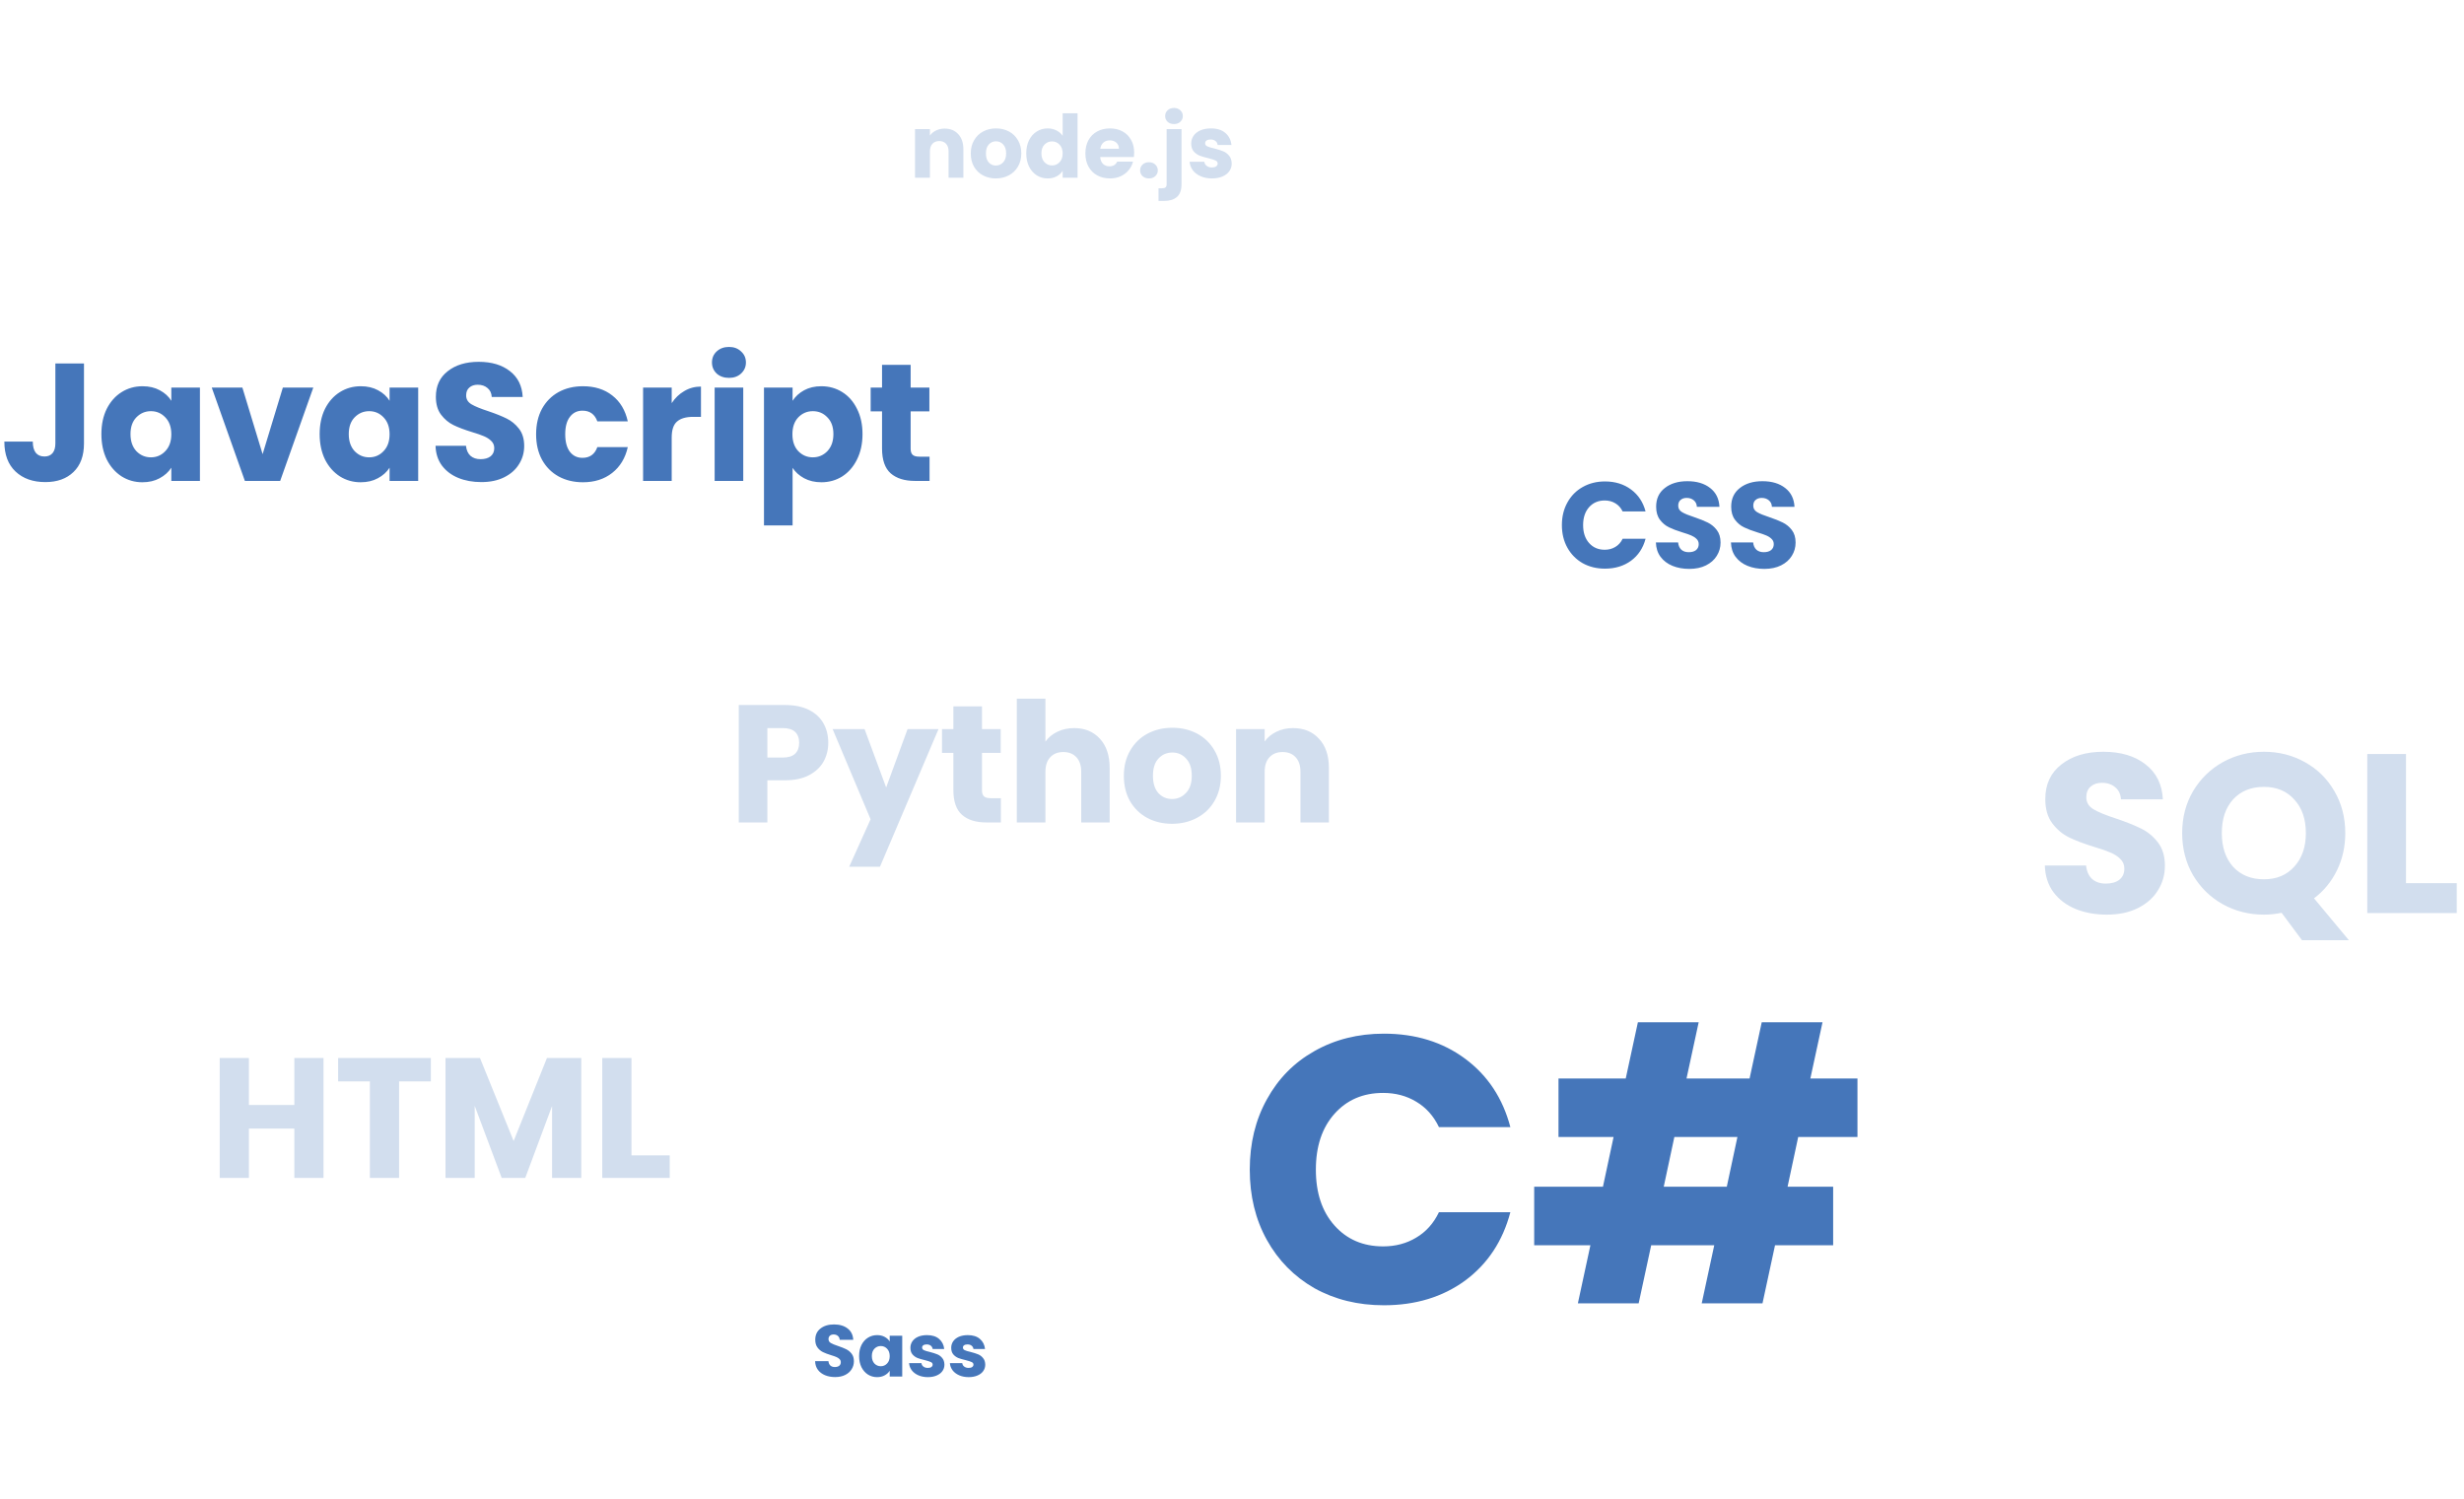 <svg width="707" height="430" viewBox="0 0 707 430" fill="none" xmlns="http://www.w3.org/2000/svg">
<g id="Languages">
<path id="HTML" d="M92.83 303.602V338H84.451V323.839H71.417V338H63.038V303.602H71.417V317.077H84.451V303.602H92.83ZM123.624 303.602V310.315H114.51V338H106.131V310.315H97.017V303.602H123.624ZM166.784 303.602V338H158.405V317.371L150.712 338H143.95L136.208 317.322V338H127.829V303.602H137.727L147.38 327.416L156.935 303.602H166.784ZM181.188 331.532H192.164V338H172.809V303.602H181.188V331.532Z" fill="#D2DEEE"/>
<path id="CSS" d="M448.155 150.68C448.155 148.253 448.68 146.095 449.73 144.205C450.78 142.292 452.238 140.81 454.105 139.76C455.995 138.687 458.13 138.15 460.51 138.15C463.427 138.15 465.923 138.92 468 140.46C470.077 142 471.465 144.1 472.165 146.76H465.585C465.095 145.733 464.395 144.952 463.485 144.415C462.598 143.878 461.583 143.61 460.44 143.61C458.597 143.61 457.103 144.252 455.96 145.535C454.817 146.818 454.245 148.533 454.245 150.68C454.245 152.827 454.817 154.542 455.96 155.825C457.103 157.108 458.597 157.75 460.44 157.75C461.583 157.75 462.598 157.482 463.485 156.945C464.395 156.408 465.095 155.627 465.585 154.6H472.165C471.465 157.26 470.077 159.36 468 160.9C465.923 162.417 463.427 163.175 460.51 163.175C458.13 163.175 455.995 162.65 454.105 161.6C452.238 160.527 450.78 159.045 449.73 157.155C448.68 155.265 448.155 153.107 448.155 150.68ZM484.72 163.245C482.923 163.245 481.313 162.953 479.89 162.37C478.467 161.787 477.323 160.923 476.46 159.78C475.62 158.637 475.177 157.26 475.13 155.65H481.5C481.593 156.56 481.908 157.26 482.445 157.75C482.982 158.217 483.682 158.45 484.545 158.45C485.432 158.45 486.132 158.252 486.645 157.855C487.158 157.435 487.415 156.863 487.415 156.14C487.415 155.533 487.205 155.032 486.785 154.635C486.388 154.238 485.887 153.912 485.28 153.655C484.697 153.398 483.857 153.107 482.76 152.78C481.173 152.29 479.878 151.8 478.875 151.31C477.872 150.82 477.008 150.097 476.285 149.14C475.562 148.183 475.2 146.935 475.2 145.395C475.2 143.108 476.028 141.323 477.685 140.04C479.342 138.733 481.5 138.08 484.16 138.08C486.867 138.08 489.048 138.733 490.705 140.04C492.362 141.323 493.248 143.12 493.365 145.43H486.89C486.843 144.637 486.552 144.018 486.015 143.575C485.478 143.108 484.79 142.875 483.95 142.875C483.227 142.875 482.643 143.073 482.2 143.47C481.757 143.843 481.535 144.392 481.535 145.115C481.535 145.908 481.908 146.527 482.655 146.97C483.402 147.413 484.568 147.892 486.155 148.405C487.742 148.942 489.025 149.455 490.005 149.945C491.008 150.435 491.872 151.147 492.595 152.08C493.318 153.013 493.68 154.215 493.68 155.685C493.68 157.085 493.318 158.357 492.595 159.5C491.895 160.643 490.868 161.553 489.515 162.23C488.162 162.907 486.563 163.245 484.72 163.245ZM506.253 163.245C504.457 163.245 502.847 162.953 501.423 162.37C500 161.787 498.857 160.923 497.993 159.78C497.153 158.637 496.71 157.26 496.663 155.65H503.033C503.127 156.56 503.442 157.26 503.978 157.75C504.515 158.217 505.215 158.45 506.078 158.45C506.965 158.45 507.665 158.252 508.178 157.855C508.692 157.435 508.948 156.863 508.948 156.14C508.948 155.533 508.738 155.032 508.318 154.635C507.922 154.238 507.42 153.912 506.813 153.655C506.23 153.398 505.39 153.107 504.293 152.78C502.707 152.29 501.412 151.8 500.408 151.31C499.405 150.82 498.542 150.097 497.818 149.14C497.095 148.183 496.733 146.935 496.733 145.395C496.733 143.108 497.562 141.323 499.218 140.04C500.875 138.733 503.033 138.08 505.693 138.08C508.4 138.08 510.582 138.733 512.238 140.04C513.895 141.323 514.782 143.12 514.898 145.43H508.423C508.377 144.637 508.085 144.018 507.548 143.575C507.012 143.108 506.323 142.875 505.483 142.875C504.76 142.875 504.177 143.073 503.733 143.47C503.29 143.843 503.068 144.392 503.068 145.115C503.068 145.908 503.442 146.527 504.188 146.97C504.935 147.413 506.102 147.892 507.688 148.405C509.275 148.942 510.558 149.455 511.538 149.945C512.542 150.435 513.405 151.147 514.128 152.08C514.852 153.013 515.213 154.215 515.213 155.685C515.213 157.085 514.852 158.357 514.128 159.5C513.428 160.643 512.402 161.553 511.048 162.23C509.695 162.907 508.097 163.245 506.253 163.245Z" fill="#4576BA"/>
<path id="JavaScript" d="M24.096 104.304V127.248C24.096 130.8 23.088 133.536 21.072 135.456C19.088 137.376 16.4 138.336 13.008 138.336C9.456 138.336 6.608 137.328 4.464 135.312C2.32 133.296 1.248 130.432 1.248 126.72H9.408C9.408 128.128 9.696 129.2 10.272 129.936C10.848 130.64 11.68 130.992 12.768 130.992C13.76 130.992 14.528 130.672 15.072 130.032C15.616 129.392 15.888 128.464 15.888 127.248V104.304H24.096ZM29.094 124.56C29.094 121.808 29.606 119.392 30.63 117.312C31.686 115.232 33.11 113.632 34.902 112.512C36.694 111.392 38.694 110.832 40.902 110.832C42.79 110.832 44.438 111.216 45.846 111.984C47.286 112.752 48.39 113.76 49.158 115.008V111.216H57.366V138H49.158V134.208C48.358 135.456 47.238 136.464 45.798 137.232C44.39 138 42.742 138.384 40.854 138.384C38.678 138.384 36.694 137.824 34.902 136.704C33.11 135.552 31.686 133.936 30.63 131.856C29.606 129.744 29.094 127.312 29.094 124.56ZM49.158 124.608C49.158 122.56 48.582 120.944 47.43 119.76C46.31 118.576 44.934 117.984 43.302 117.984C41.67 117.984 40.278 118.576 39.126 119.76C38.006 120.912 37.446 122.512 37.446 124.56C37.446 126.608 38.006 128.24 39.126 129.456C40.278 130.64 41.67 131.232 43.302 131.232C44.934 131.232 46.31 130.64 47.43 129.456C48.582 128.272 49.158 126.656 49.158 124.608ZM75.352 130.32L81.16 111.216H89.896L80.392 138H70.264L60.76 111.216H69.544L75.352 130.32ZM91.719 124.56C91.719 121.808 92.231 119.392 93.255 117.312C94.311 115.232 95.735 113.632 97.527 112.512C99.319 111.392 101.319 110.832 103.527 110.832C105.415 110.832 107.063 111.216 108.471 111.984C109.911 112.752 111.015 113.76 111.783 115.008V111.216H119.991V138H111.783V134.208C110.983 135.456 109.863 136.464 108.423 137.232C107.015 138 105.367 138.384 103.479 138.384C101.303 138.384 99.319 137.824 97.527 136.704C95.735 135.552 94.311 133.936 93.255 131.856C92.231 129.744 91.719 127.312 91.719 124.56ZM111.783 124.608C111.783 122.56 111.207 120.944 110.055 119.76C108.935 118.576 107.559 117.984 105.927 117.984C104.295 117.984 102.903 118.576 101.751 119.76C100.631 120.912 100.071 122.512 100.071 124.56C100.071 126.608 100.631 128.24 101.751 129.456C102.903 130.64 104.295 131.232 105.927 131.232C107.559 131.232 108.935 130.64 110.055 129.456C111.207 128.272 111.783 126.656 111.783 124.608ZM138.121 138.336C135.657 138.336 133.449 137.936 131.497 137.136C129.545 136.336 127.977 135.152 126.793 133.584C125.641 132.016 125.033 130.128 124.969 127.92H133.705C133.833 129.168 134.265 130.128 135.001 130.8C135.737 131.44 136.697 131.76 137.881 131.76C139.097 131.76 140.057 131.488 140.761 130.944C141.465 130.368 141.817 129.584 141.817 128.592C141.817 127.76 141.529 127.072 140.953 126.528C140.409 125.984 139.721 125.536 138.889 125.184C138.089 124.832 136.937 124.432 135.433 123.984C133.257 123.312 131.481 122.64 130.105 121.968C128.729 121.296 127.545 120.304 126.553 118.992C125.561 117.68 125.065 115.968 125.065 113.856C125.065 110.72 126.201 108.272 128.473 106.512C130.745 104.72 133.705 103.824 137.353 103.824C141.065 103.824 144.057 104.72 146.329 106.512C148.601 108.272 149.817 110.736 149.977 113.904H141.097C141.033 112.816 140.633 111.968 139.897 111.36C139.161 110.72 138.217 110.4 137.065 110.4C136.073 110.4 135.273 110.672 134.665 111.216C134.057 111.728 133.753 112.48 133.753 113.472C133.753 114.56 134.265 115.408 135.289 116.016C136.313 116.624 137.913 117.28 140.089 117.984C142.265 118.72 144.025 119.424 145.369 120.096C146.745 120.768 147.929 121.744 148.921 123.024C149.913 124.304 150.409 125.952 150.409 127.968C150.409 129.888 149.913 131.632 148.921 133.2C147.961 134.768 146.553 136.016 144.697 136.944C142.841 137.872 140.649 138.336 138.121 138.336ZM153.828 124.608C153.828 121.824 154.388 119.392 155.508 117.312C156.66 115.232 158.244 113.632 160.26 112.512C162.308 111.392 164.644 110.832 167.268 110.832C170.628 110.832 173.428 111.712 175.668 113.472C177.94 115.232 179.428 117.712 180.132 120.912H171.396C170.66 118.864 169.236 117.84 167.124 117.84C165.62 117.84 164.42 118.432 163.524 119.616C162.628 120.768 162.18 122.432 162.18 124.608C162.18 126.784 162.628 128.464 163.524 129.648C164.42 130.8 165.62 131.376 167.124 131.376C169.236 131.376 170.66 130.352 171.396 128.304H180.132C179.428 131.44 177.94 133.904 175.668 135.696C173.396 137.488 170.596 138.384 167.268 138.384C164.644 138.384 162.308 137.824 160.26 136.704C158.244 135.584 156.66 133.984 155.508 131.904C154.388 129.824 153.828 127.392 153.828 124.608ZM192.731 115.68C193.691 114.208 194.891 113.056 196.331 112.224C197.771 111.36 199.371 110.928 201.131 110.928V119.616H198.875C196.827 119.616 195.291 120.064 194.267 120.96C193.243 121.824 192.731 123.36 192.731 125.568V138H184.523V111.216H192.731V115.68ZM209.182 108.432C207.742 108.432 206.558 108.016 205.63 107.184C204.734 106.32 204.286 105.264 204.286 104.016C204.286 102.736 204.734 101.68 205.63 100.848C206.558 99.984 207.742 99.552 209.182 99.552C210.59 99.552 211.742 99.984 212.638 100.848C213.566 101.68 214.03 102.736 214.03 104.016C214.03 105.264 213.566 106.32 212.638 107.184C211.742 108.016 210.59 108.432 209.182 108.432ZM213.262 111.216V138H205.054V111.216H213.262ZM227.418 115.008C228.218 113.76 229.322 112.752 230.73 111.984C232.138 111.216 233.786 110.832 235.674 110.832C237.882 110.832 239.882 111.392 241.674 112.512C243.466 113.632 244.874 115.232 245.898 117.312C246.954 119.392 247.482 121.808 247.482 124.56C247.482 127.312 246.954 129.744 245.898 131.856C244.874 133.936 243.466 135.552 241.674 136.704C239.882 137.824 237.882 138.384 235.674 138.384C233.818 138.384 232.17 138 230.73 137.232C229.322 136.464 228.218 135.472 227.418 134.256V150.768H219.21V111.216H227.418V115.008ZM239.13 124.56C239.13 122.512 238.554 120.912 237.402 119.76C236.282 118.576 234.89 117.984 233.226 117.984C231.594 117.984 230.202 118.576 229.05 119.76C227.93 120.944 227.37 122.56 227.37 124.608C227.37 126.656 227.93 128.272 229.05 129.456C230.202 130.64 231.594 131.232 233.226 131.232C234.858 131.232 236.25 130.64 237.402 129.456C238.554 128.24 239.13 126.608 239.13 124.56ZM266.717 131.04V138H262.541C259.565 138 257.245 137.28 255.581 135.84C253.917 134.368 253.085 131.984 253.085 128.688V118.032H249.821V111.216H253.085V104.688H261.293V111.216H266.669V118.032H261.293V128.784C261.293 129.584 261.485 130.16 261.869 130.512C262.253 130.864 262.893 131.04 263.789 131.04H266.717Z" fill="#4576BA"/>
<path id="node.js" d="M271.05 36.9C272.683 36.9 273.983 37.433 274.95 38.5C275.933 39.55 276.425 41 276.425 42.85V51H272.175V43.425C272.175 42.492 271.933 41.767 271.45 41.25C270.967 40.733 270.317 40.475 269.5 40.475C268.683 40.475 268.033 40.733 267.55 41.25C267.067 41.767 266.825 42.492 266.825 43.425V51H262.55V37.05H266.825V38.9C267.258 38.283 267.842 37.8 268.575 37.45C269.308 37.083 270.133 36.9 271.05 36.9ZM285.746 51.2C284.379 51.2 283.146 50.908 282.046 50.325C280.962 49.742 280.104 48.908 279.471 47.825C278.854 46.742 278.546 45.475 278.546 44.025C278.546 42.592 278.862 41.333 279.496 40.25C280.129 39.15 280.996 38.308 282.096 37.725C283.196 37.142 284.429 36.85 285.796 36.85C287.162 36.85 288.396 37.142 289.496 37.725C290.596 38.308 291.462 39.15 292.096 40.25C292.729 41.333 293.046 42.592 293.046 44.025C293.046 45.458 292.721 46.725 292.071 47.825C291.437 48.908 290.562 49.742 289.446 50.325C288.346 50.908 287.112 51.2 285.746 51.2ZM285.746 47.5C286.562 47.5 287.254 47.2 287.821 46.6C288.404 46 288.696 45.142 288.696 44.025C288.696 42.908 288.412 42.05 287.846 41.45C287.296 40.85 286.612 40.55 285.796 40.55C284.962 40.55 284.271 40.85 283.721 41.45C283.171 42.033 282.896 42.892 282.896 44.025C282.896 45.142 283.162 46 283.696 46.6C284.246 47.2 284.929 47.5 285.746 47.5ZM294.464 44C294.464 42.567 294.73 41.308 295.264 40.225C295.814 39.142 296.555 38.308 297.489 37.725C298.422 37.142 299.464 36.85 300.614 36.85C301.53 36.85 302.364 37.042 303.114 37.425C303.88 37.808 304.48 38.325 304.914 38.975V32.5H309.189V51H304.914V49C304.514 49.667 303.939 50.2 303.189 50.6C302.455 51 301.597 51.2 300.614 51.2C299.464 51.2 298.422 50.908 297.489 50.325C296.555 49.725 295.814 48.883 295.264 47.8C294.73 46.7 294.464 45.433 294.464 44ZM304.914 44.025C304.914 42.958 304.614 42.117 304.014 41.5C303.43 40.883 302.714 40.575 301.864 40.575C301.014 40.575 300.289 40.883 299.689 41.5C299.105 42.1 298.814 42.933 298.814 44C298.814 45.067 299.105 45.917 299.689 46.55C300.289 47.167 301.014 47.475 301.864 47.475C302.714 47.475 303.43 47.167 304.014 46.55C304.614 45.933 304.914 45.092 304.914 44.025ZM325.431 43.8C325.431 44.2 325.406 44.617 325.356 45.05H315.681C315.748 45.917 316.023 46.583 316.506 47.05C317.006 47.5 317.615 47.725 318.331 47.725C319.398 47.725 320.14 47.275 320.556 46.375H325.106C324.873 47.292 324.448 48.117 323.831 48.85C323.231 49.583 322.473 50.158 321.556 50.575C320.64 50.992 319.615 51.2 318.481 51.2C317.115 51.2 315.898 50.908 314.831 50.325C313.765 49.742 312.931 48.908 312.331 47.825C311.731 46.742 311.431 45.475 311.431 44.025C311.431 42.575 311.723 41.308 312.306 40.225C312.906 39.142 313.74 38.308 314.806 37.725C315.873 37.142 317.098 36.85 318.481 36.85C319.831 36.85 321.031 37.133 322.081 37.7C323.131 38.267 323.948 39.075 324.531 40.125C325.131 41.175 325.431 42.4 325.431 43.8ZM321.056 42.675C321.056 41.942 320.806 41.358 320.306 40.925C319.806 40.492 319.181 40.275 318.431 40.275C317.715 40.275 317.106 40.483 316.606 40.9C316.123 41.317 315.823 41.908 315.706 42.675H321.056ZM329.687 51.2C328.937 51.2 328.32 50.983 327.837 50.55C327.37 50.1 327.137 49.55 327.137 48.9C327.137 48.233 327.37 47.675 327.837 47.225C328.32 46.775 328.937 46.55 329.687 46.55C330.42 46.55 331.02 46.775 331.487 47.225C331.97 47.675 332.212 48.233 332.212 48.9C332.212 49.55 331.97 50.1 331.487 50.55C331.02 50.983 330.42 51.2 329.687 51.2ZM336.867 35.6C336.117 35.6 335.501 35.383 335.017 34.95C334.551 34.5 334.317 33.95 334.317 33.3C334.317 32.633 334.551 32.083 335.017 31.65C335.501 31.2 336.117 30.975 336.867 30.975C337.601 30.975 338.201 31.2 338.667 31.65C339.151 32.083 339.392 32.633 339.392 33.3C339.392 33.95 339.151 34.5 338.667 34.95C338.201 35.383 337.601 35.6 336.867 35.6ZM339.017 52.8C339.017 54.517 338.584 55.75 337.717 56.5C336.851 57.267 335.642 57.65 334.092 57.65H332.417V54.025H333.442C333.909 54.025 334.242 53.933 334.442 53.75C334.642 53.567 334.742 53.267 334.742 52.85V37.05H339.017V52.8ZM347.766 51.2C346.549 51.2 345.466 50.992 344.516 50.575C343.566 50.158 342.816 49.592 342.266 48.875C341.716 48.142 341.408 47.325 341.341 46.425H345.566C345.616 46.908 345.841 47.3 346.241 47.6C346.641 47.9 347.133 48.05 347.716 48.05C348.249 48.05 348.658 47.95 348.941 47.75C349.241 47.533 349.391 47.258 349.391 46.925C349.391 46.525 349.183 46.233 348.766 46.05C348.349 45.85 347.674 45.633 346.741 45.4C345.741 45.167 344.908 44.925 344.241 44.675C343.574 44.408 342.999 44 342.516 43.45C342.033 42.883 341.791 42.125 341.791 41.175C341.791 40.375 342.008 39.65 342.441 39C342.891 38.333 343.541 37.808 344.391 37.425C345.258 37.042 346.283 36.85 347.466 36.85C349.216 36.85 350.591 37.283 351.591 38.15C352.608 39.017 353.191 40.167 353.341 41.6H349.391C349.324 41.117 349.108 40.733 348.741 40.45C348.391 40.167 347.924 40.025 347.341 40.025C346.841 40.025 346.458 40.125 346.191 40.325C345.924 40.508 345.791 40.767 345.791 41.1C345.791 41.5 345.999 41.8 346.416 42C346.849 42.2 347.516 42.4 348.416 42.6C349.449 42.867 350.291 43.133 350.941 43.4C351.591 43.65 352.158 44.067 352.641 44.65C353.141 45.217 353.399 45.983 353.416 46.95C353.416 47.767 353.183 48.5 352.716 49.15C352.266 49.783 351.608 50.283 350.741 50.65C349.891 51.017 348.899 51.2 347.766 51.2Z" fill="#D2DEEE"/>
<path id="C#" d="M358.597 335.632C358.597 328.075 360.232 321.353 363.502 315.467C366.772 309.508 371.314 304.894 377.127 301.624C383.013 298.281 389.662 296.61 397.074 296.61C406.157 296.61 413.933 299.008 420.4 303.804C426.867 308.6 431.191 315.14 433.371 323.424H412.879C411.353 320.227 409.173 317.792 406.339 316.121C403.578 314.45 400.417 313.614 396.856 313.614C391.115 313.614 386.465 315.612 382.904 319.609C379.343 323.606 377.563 328.947 377.563 335.632C377.563 342.317 379.343 347.658 382.904 351.655C386.465 355.652 391.115 357.65 396.856 357.65C400.417 357.65 403.578 356.814 406.339 355.143C409.173 353.472 411.353 351.037 412.879 347.84H433.371C431.191 356.124 426.867 362.664 420.4 367.46C413.933 372.183 406.157 374.545 397.074 374.545C389.662 374.545 383.013 372.91 377.127 369.64C371.314 366.297 366.772 361.683 363.502 355.797C360.232 349.911 358.597 343.189 358.597 335.632ZM515.962 326.258L512.91 340.537H525.99V357.323H509.313L505.716 374H488.276L491.873 357.323H473.779L470.182 374H452.742L456.339 357.323H440.207V340.537H459.936L462.988 326.258H447.183V309.472H466.476L469.964 293.34H487.404L483.916 309.472H502.01L505.498 293.34H522.938L519.45 309.472H532.966V326.258H515.962ZM498.522 326.258H480.428L477.376 340.537H495.47L498.522 326.258Z" fill="#4576BA"/>
<path id="Python" d="M237.656 213.152C237.656 215.104 237.208 216.896 236.312 218.528C235.416 220.128 234.04 221.424 232.184 222.416C230.328 223.408 228.024 223.904 225.272 223.904H220.184V236H211.976V202.304H225.272C227.96 202.304 230.232 202.768 232.088 203.696C233.944 204.624 235.336 205.904 236.264 207.536C237.192 209.168 237.656 211.04 237.656 213.152ZM224.648 217.376C226.216 217.376 227.384 217.008 228.152 216.272C228.92 215.536 229.304 214.496 229.304 213.152C229.304 211.808 228.92 210.768 228.152 210.032C227.384 209.296 226.216 208.928 224.648 208.928H220.184V217.376H224.648ZM269.289 209.216L252.489 248.72H243.657L249.801 235.088L238.905 209.216H248.073L254.265 225.968L260.409 209.216H269.289ZM287.185 229.04V236H283.009C280.033 236 277.713 235.28 276.049 233.84C274.385 232.368 273.553 229.984 273.553 226.688V216.032H270.289V209.216H273.553V202.688H281.761V209.216H287.137V216.032H281.761V226.784C281.761 227.584 281.953 228.16 282.337 228.512C282.721 228.864 283.361 229.04 284.257 229.04H287.185ZM308.221 208.928C311.293 208.928 313.757 209.952 315.613 212C317.469 214.016 318.397 216.8 318.397 220.352V236H310.237V221.456C310.237 219.664 309.773 218.272 308.845 217.28C307.917 216.288 306.669 215.792 305.101 215.792C303.533 215.792 302.285 216.288 301.357 217.28C300.429 218.272 299.965 219.664 299.965 221.456V236H291.757V200.48H299.965V212.816C300.797 211.632 301.933 210.688 303.373 209.984C304.813 209.28 306.429 208.928 308.221 208.928ZM336.293 236.384C333.669 236.384 331.301 235.824 329.189 234.704C327.109 233.584 325.461 231.984 324.245 229.904C323.061 227.824 322.469 225.392 322.469 222.608C322.469 219.856 323.077 217.44 324.293 215.36C325.509 213.248 327.173 211.632 329.285 210.512C331.397 209.392 333.765 208.832 336.389 208.832C339.013 208.832 341.381 209.392 343.493 210.512C345.605 211.632 347.269 213.248 348.485 215.36C349.701 217.44 350.309 219.856 350.309 222.608C350.309 225.36 349.685 227.792 348.437 229.904C347.221 231.984 345.541 233.584 343.397 234.704C341.285 235.824 338.917 236.384 336.293 236.384ZM336.293 229.28C337.861 229.28 339.189 228.704 340.277 227.552C341.397 226.4 341.957 224.752 341.957 222.608C341.957 220.464 341.413 218.816 340.325 217.664C339.269 216.512 337.957 215.936 336.389 215.936C334.789 215.936 333.461 216.512 332.405 217.664C331.349 218.784 330.821 220.432 330.821 222.608C330.821 224.752 331.333 226.4 332.357 227.552C333.413 228.704 334.725 229.28 336.293 229.28ZM370.984 208.928C374.12 208.928 376.616 209.952 378.472 212C380.36 214.016 381.304 216.8 381.304 220.352V236H373.144V221.456C373.144 219.664 372.68 218.272 371.752 217.28C370.824 216.288 369.576 215.792 368.008 215.792C366.44 215.792 365.192 216.288 364.264 217.28C363.336 218.272 362.872 219.664 362.872 221.456V236H354.664V209.216H362.872V212.768C363.704 211.584 364.824 210.656 366.232 209.984C367.64 209.28 369.224 208.928 370.984 208.928Z" fill="#D2DEEE"/>
<path id="Sass" d="M239.636 395.147C238.558 395.147 237.592 394.972 236.738 394.622C235.884 394.272 235.198 393.754 234.68 393.068C234.176 392.382 233.91 391.556 233.882 390.59H237.704C237.76 391.136 237.949 391.556 238.271 391.85C238.593 392.13 239.013 392.27 239.531 392.27C240.063 392.27 240.483 392.151 240.791 391.913C241.099 391.661 241.253 391.318 241.253 390.884C241.253 390.52 241.127 390.219 240.875 389.981C240.637 389.743 240.336 389.547 239.972 389.393C239.622 389.239 239.118 389.064 238.46 388.868C237.508 388.574 236.731 388.28 236.129 387.986C235.527 387.692 235.009 387.258 234.575 386.684C234.141 386.11 233.924 385.361 233.924 384.437C233.924 383.065 234.421 381.994 235.415 381.224C236.409 380.44 237.704 380.048 239.3 380.048C240.924 380.048 242.233 380.44 243.227 381.224C244.221 381.994 244.753 383.072 244.823 384.458H240.938C240.91 383.982 240.735 383.611 240.413 383.345C240.091 383.065 239.678 382.925 239.174 382.925C238.74 382.925 238.39 383.044 238.124 383.282C237.858 383.506 237.725 383.835 237.725 384.269C237.725 384.745 237.949 385.116 238.397 385.382C238.845 385.648 239.545 385.935 240.497 386.243C241.449 386.565 242.219 386.873 242.807 387.167C243.409 387.461 243.927 387.888 244.361 388.448C244.795 389.008 245.012 389.729 245.012 390.611C245.012 391.451 244.795 392.214 244.361 392.9C243.941 393.586 243.325 394.132 242.513 394.538C241.701 394.944 240.742 395.147 239.636 395.147ZM246.508 389.12C246.508 387.916 246.732 386.859 247.18 385.949C247.642 385.039 248.265 384.339 249.049 383.849C249.833 383.359 250.708 383.114 251.674 383.114C252.5 383.114 253.221 383.282 253.837 383.618C254.467 383.954 254.95 384.395 255.286 384.941V383.282H258.877V395H255.286V393.341C254.936 393.887 254.446 394.328 253.816 394.664C253.2 395 252.479 395.168 251.653 395.168C250.701 395.168 249.833 394.923 249.049 394.433C248.265 393.929 247.642 393.222 247.18 392.312C246.732 391.388 246.508 390.324 246.508 389.12ZM255.286 389.141C255.286 388.245 255.034 387.538 254.53 387.02C254.04 386.502 253.438 386.243 252.724 386.243C252.01 386.243 251.401 386.502 250.897 387.02C250.407 387.524 250.162 388.224 250.162 389.12C250.162 390.016 250.407 390.73 250.897 391.262C251.401 391.78 252.01 392.039 252.724 392.039C253.438 392.039 254.04 391.78 254.53 391.262C255.034 390.744 255.286 390.037 255.286 389.141ZM266.242 395.168C265.22 395.168 264.31 394.993 263.512 394.643C262.714 394.293 262.084 393.817 261.622 393.215C261.16 392.599 260.901 391.913 260.845 391.157H264.394C264.436 391.563 264.625 391.892 264.961 392.144C265.297 392.396 265.71 392.522 266.2 392.522C266.648 392.522 266.991 392.438 267.229 392.27C267.481 392.088 267.607 391.857 267.607 391.577C267.607 391.241 267.432 390.996 267.082 390.842C266.732 390.674 266.165 390.492 265.381 390.296C264.541 390.1 263.841 389.897 263.281 389.687C262.721 389.463 262.238 389.12 261.832 388.658C261.426 388.182 261.223 387.545 261.223 386.747C261.223 386.075 261.405 385.466 261.769 384.92C262.147 384.36 262.693 383.919 263.407 383.597C264.135 383.275 264.996 383.114 265.99 383.114C267.46 383.114 268.615 383.478 269.455 384.206C270.309 384.934 270.799 385.9 270.925 387.104H267.607C267.551 386.698 267.369 386.376 267.061 386.138C266.767 385.9 266.375 385.781 265.885 385.781C265.465 385.781 265.143 385.865 264.919 386.033C264.695 386.187 264.583 386.404 264.583 386.684C264.583 387.02 264.758 387.272 265.108 387.44C265.472 387.608 266.032 387.776 266.788 387.944C267.656 388.168 268.363 388.392 268.909 388.616C269.455 388.826 269.931 389.176 270.337 389.666C270.757 390.142 270.974 390.786 270.988 391.598C270.988 392.284 270.792 392.9 270.4 393.446C270.022 393.978 269.469 394.398 268.741 394.706C268.027 395.014 267.194 395.168 266.242 395.168ZM277.952 395.168C276.93 395.168 276.02 394.993 275.222 394.643C274.424 394.293 273.794 393.817 273.332 393.215C272.87 392.599 272.611 391.913 272.555 391.157H276.104C276.146 391.563 276.335 391.892 276.671 392.144C277.007 392.396 277.42 392.522 277.91 392.522C278.358 392.522 278.701 392.438 278.939 392.27C279.191 392.088 279.317 391.857 279.317 391.577C279.317 391.241 279.142 390.996 278.792 390.842C278.442 390.674 277.875 390.492 277.091 390.296C276.251 390.1 275.551 389.897 274.991 389.687C274.431 389.463 273.948 389.12 273.542 388.658C273.136 388.182 272.933 387.545 272.933 386.747C272.933 386.075 273.115 385.466 273.479 384.92C273.857 384.36 274.403 383.919 275.117 383.597C275.845 383.275 276.706 383.114 277.7 383.114C279.17 383.114 280.325 383.478 281.165 384.206C282.019 384.934 282.509 385.9 282.635 387.104H279.317C279.261 386.698 279.079 386.376 278.771 386.138C278.477 385.9 278.085 385.781 277.595 385.781C277.175 385.781 276.853 385.865 276.629 386.033C276.405 386.187 276.293 386.404 276.293 386.684C276.293 387.02 276.468 387.272 276.818 387.44C277.182 387.608 277.742 387.776 278.498 387.944C279.366 388.168 280.073 388.392 280.619 388.616C281.165 388.826 281.641 389.176 282.047 389.666C282.467 390.142 282.684 390.786 282.698 391.598C282.698 392.284 282.502 392.9 282.11 393.446C281.732 393.978 281.179 394.398 280.451 394.706C279.737 395.014 278.904 395.168 277.952 395.168Z" fill="#4576BA"/>
<path id="SQL" d="M604.54 262.455C601.203 262.455 598.213 261.913 595.57 260.83C592.927 259.747 590.803 258.143 589.2 256.02C587.64 253.897 586.817 251.34 586.73 248.35H598.56C598.733 250.04 599.318 251.34 600.315 252.25C601.312 253.117 602.612 253.55 604.215 253.55C605.862 253.55 607.162 253.182 608.115 252.445C609.068 251.665 609.545 250.603 609.545 249.26C609.545 248.133 609.155 247.202 608.375 246.465C607.638 245.728 606.707 245.122 605.58 244.645C604.497 244.168 602.937 243.627 600.9 243.02C597.953 242.11 595.548 241.2 593.685 240.29C591.822 239.38 590.218 238.037 588.875 236.26C587.532 234.483 586.86 232.165 586.86 229.305C586.86 225.058 588.398 221.743 591.475 219.36C594.552 216.933 598.56 215.72 603.5 215.72C608.527 215.72 612.578 216.933 615.655 219.36C618.732 221.743 620.378 225.08 620.595 229.37H608.57C608.483 227.897 607.942 226.748 606.945 225.925C605.948 225.058 604.67 224.625 603.11 224.625C601.767 224.625 600.683 224.993 599.86 225.73C599.037 226.423 598.625 227.442 598.625 228.785C598.625 230.258 599.318 231.407 600.705 232.23C602.092 233.053 604.258 233.942 607.205 234.895C610.152 235.892 612.535 236.845 614.355 237.755C616.218 238.665 617.822 239.987 619.165 241.72C620.508 243.453 621.18 245.685 621.18 248.415C621.18 251.015 620.508 253.377 619.165 255.5C617.865 257.623 615.958 259.313 613.445 260.57C610.932 261.827 607.963 262.455 604.54 262.455ZM660.52 269.8L654.67 261.935C652.937 262.282 651.247 262.455 649.6 262.455C645.31 262.455 641.367 261.458 637.77 259.465C634.217 257.472 631.379 254.698 629.255 251.145C627.175 247.548 626.135 243.518 626.135 239.055C626.135 234.592 627.175 230.583 629.255 227.03C631.379 223.477 634.217 220.703 637.77 218.71C641.367 216.717 645.31 215.72 649.6 215.72C653.89 215.72 657.812 216.717 661.365 218.71C664.962 220.703 667.779 223.477 669.815 227.03C671.895 230.583 672.935 234.592 672.935 239.055C672.935 242.955 672.134 246.53 670.53 249.78C668.97 252.987 666.782 255.652 663.965 257.775L673.975 269.8H660.52ZM637.51 239.055C637.51 243.085 638.594 246.313 640.76 248.74C642.97 251.123 645.917 252.315 649.6 252.315C653.24 252.315 656.144 251.102 658.31 248.675C660.52 246.248 661.625 243.042 661.625 239.055C661.625 235.025 660.52 231.818 658.31 229.435C656.144 227.008 653.24 225.795 649.6 225.795C645.917 225.795 642.97 226.987 640.76 229.37C638.594 231.753 637.51 234.982 637.51 239.055ZM690.361 253.42H704.921V262H679.246V216.37H690.361V253.42Z" fill="#D2DEEE"/>
</g>
</svg>
